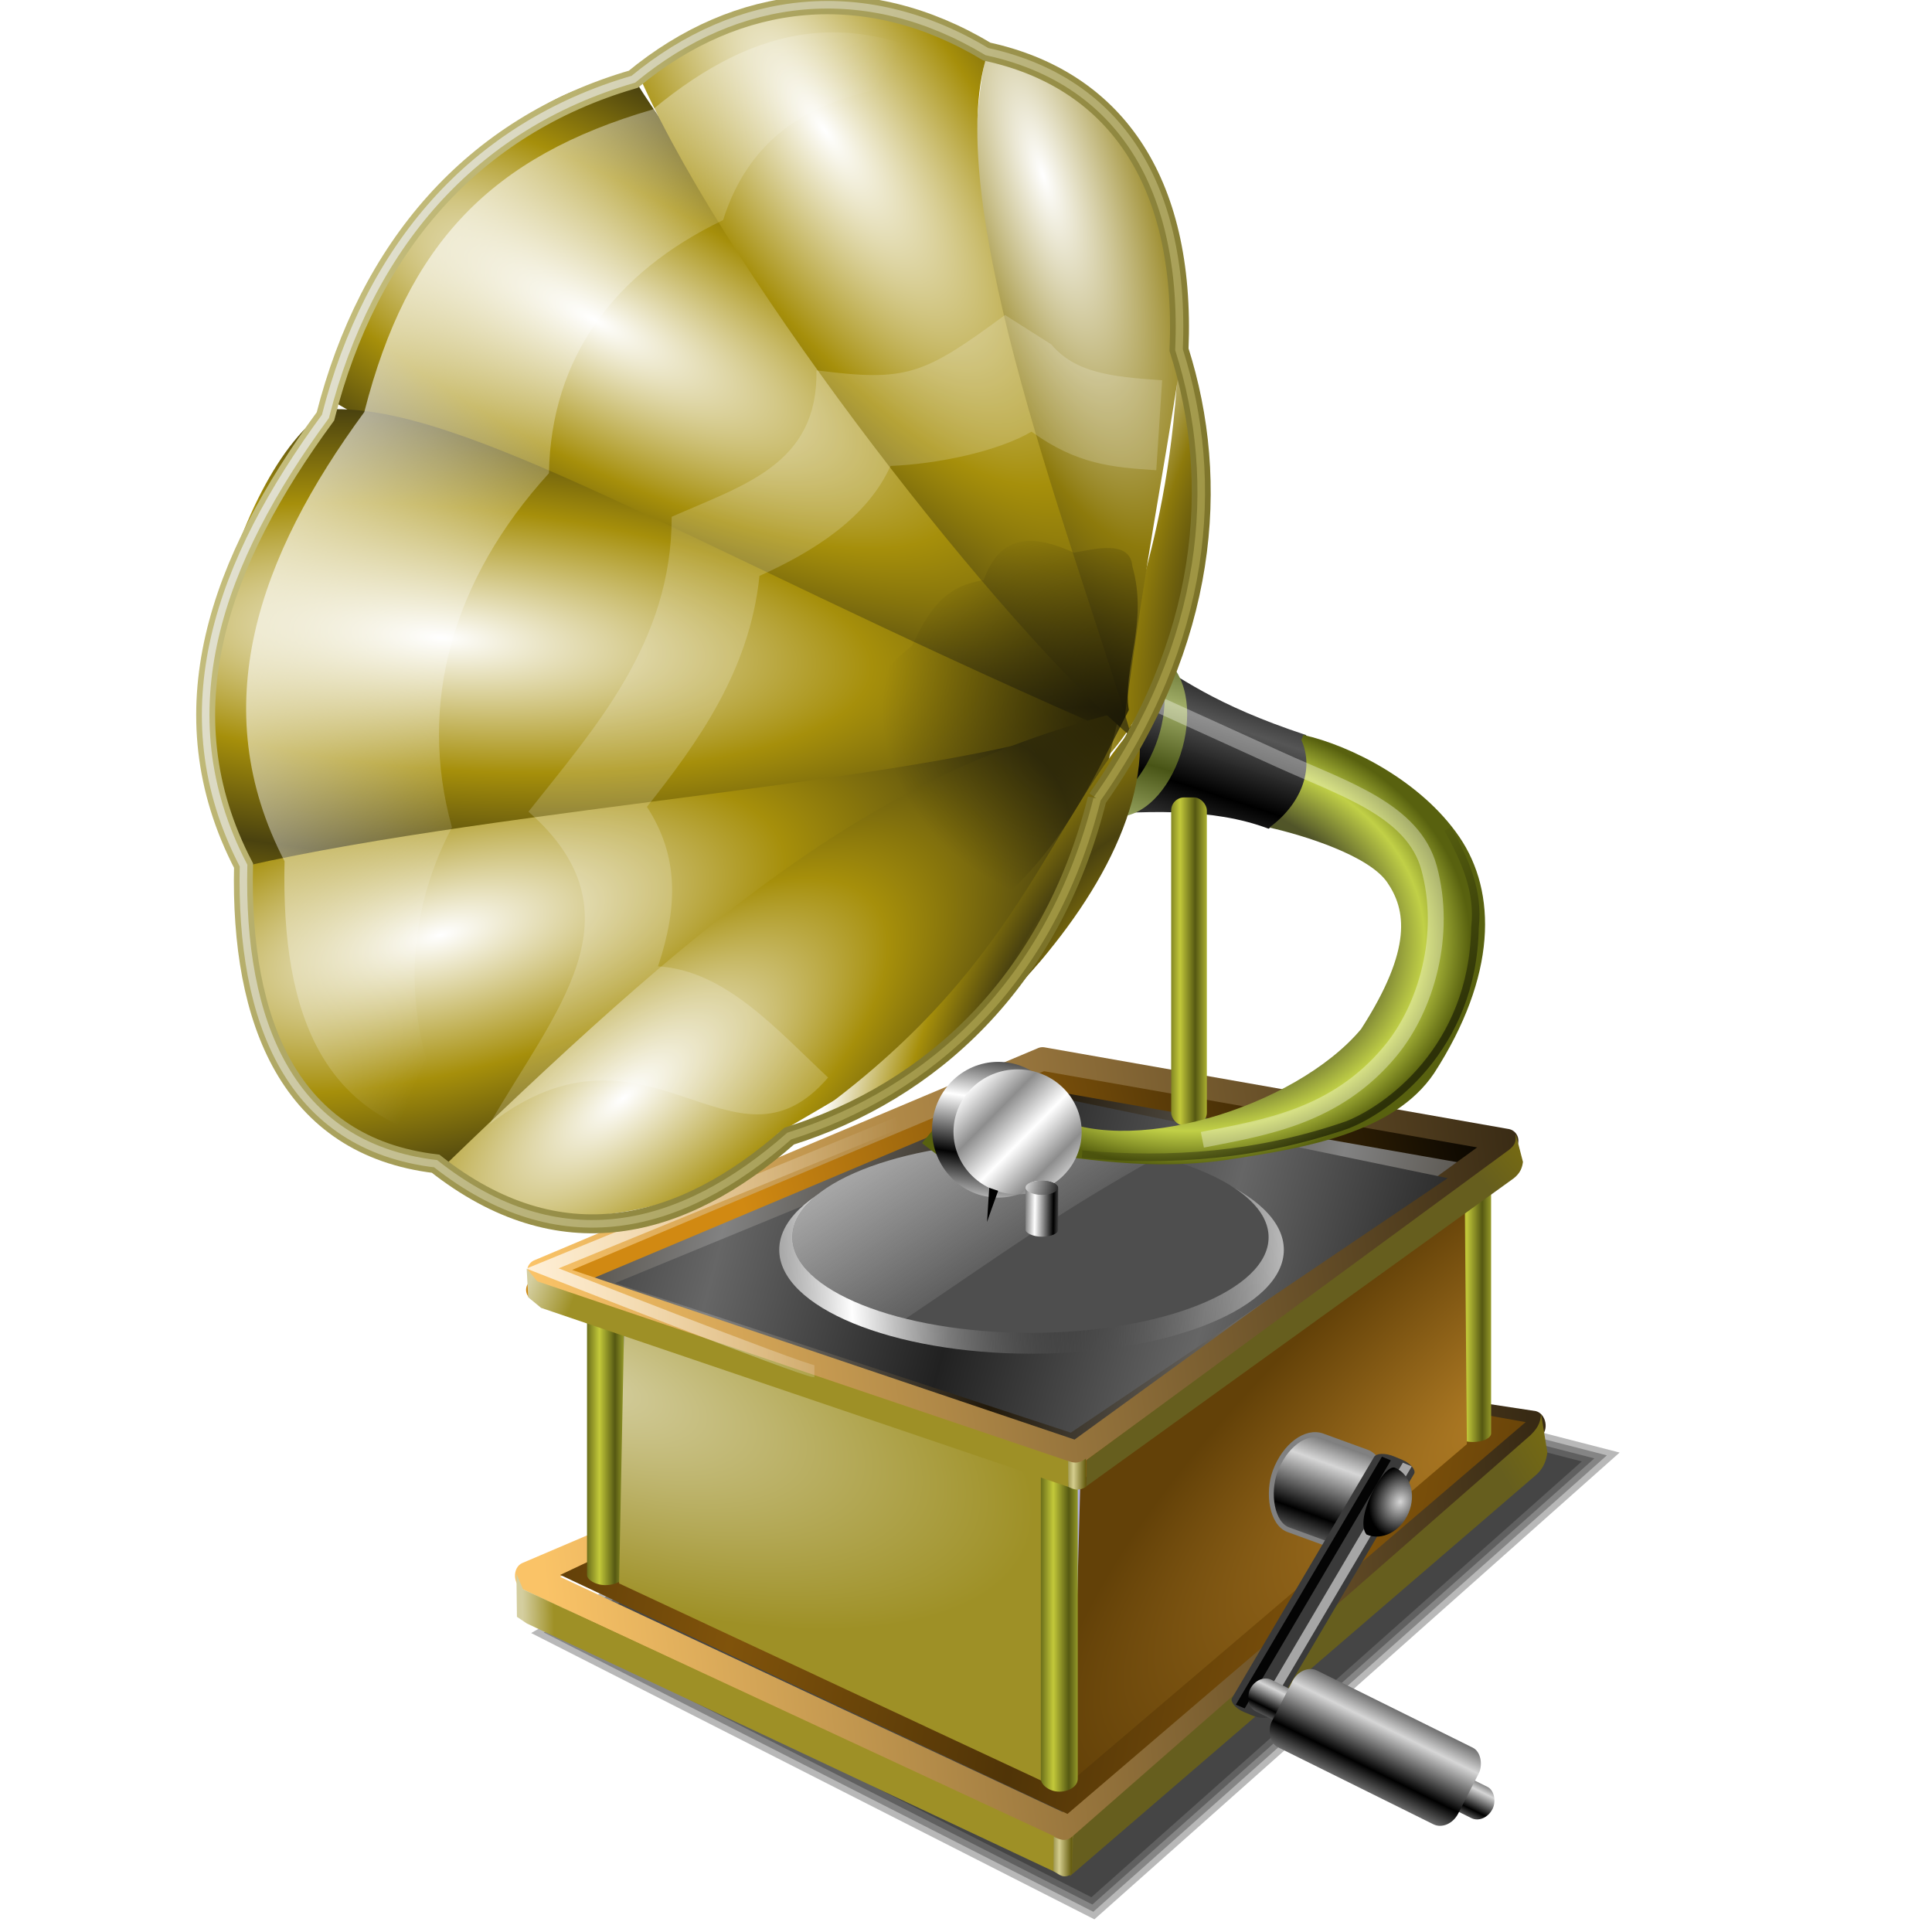 <?xml version="1.0" encoding="UTF-8" standalone="no"?>
<!-- Created with Inkscape (http://www.inkscape.org/) -->

<svg
   xmlns:dc="http://purl.org/dc/elements/1.1/"
   xmlns:cc="http://creativecommons.org/ns#"
   xmlns:rdf="http://www.w3.org/1999/02/22-rdf-syntax-ns#"
   xmlns:svg="http://www.w3.org/2000/svg"
   xmlns="http://www.w3.org/2000/svg"
   xmlns:xlink="http://www.w3.org/1999/xlink"
   xmlns:sodipodi="http://sodipodi.sourceforge.net/DTD/sodipodi-0.dtd"
   xmlns:inkscape="http://www.inkscape.org/namespaces/inkscape"
   version="1.1"
   id="svg2"
   width="255"
   height="255"
   viewBox="0 0 255 255"
   sodipodi:docname="streamtuner2.svg"
   inkscape:version="0.92.5 (2060ec1f9f, 2020-04-08)">
  <defs
     id="defs6">
    <linearGradient
       inkscape:collect="always"
       id="linearGradient1011">
      <stop
         style="stop-color:#000000;stop-opacity:0.631"
         offset="0"
         id="stop1007" />
      <stop
         style="stop-color:#000000;stop-opacity:0;"
         offset="1"
         id="stop1009" />
    </linearGradient>
    <linearGradient
       id="linearGradient1007"
       inkscape:collect="always">
      <stop
         stop-opacity="1"
         stop-color="#9e9441"
         id="stop1003" />
      <stop
         stop-opacity="1"
         stop-color="#e3e2d3"
         id="stop1005"
         offset="1" />
    </linearGradient>
    <linearGradient
       inkscape:collect="always"
       id="linearGradient1003">
      <stop
         id="stop999"
         stop-color="#ffffff"
         stop-opacity="0.703" />
      <stop
         offset="1"
         id="stop1001"
         stop-color="#ffffff"
         stop-opacity="0" />
    </linearGradient>
    <linearGradient
       id="linearGradient1073"
       inkscape:collect="always">
      <stop
         stop-opacity="1"
         stop-color="#ffffff"
         id="stop1067" />
      <stop
         stop-opacity="1"
         stop-color="#a68f0b"
         offset="0.59"
         id="stop1069" />
      <stop
         stop-opacity="1"
         stop-color="#4a420f"
         id="stop1071"
         offset="1" />
    </linearGradient>
    <linearGradient
       id="linearGradient1037"
       inkscape:collect="always">
      <stop
         stop-opacity="1"
         stop-color="#ffffff"
         id="stop1031" />
      <stop
         stop-opacity="1"
         stop-color="#8d8d8d"
         id="stop1035"
         offset="1" />
    </linearGradient>
    <linearGradient
       inkscape:collect="always"
       id="linearGradient1035">
      <stop
         stop-opacity="1"
         stop-color="#b37e26"
         id="stop1030" />
      <stop
         stop-opacity="1"
         stop-color="#634108"
         offset="1"
         id="stop1033" />
    </linearGradient>
    <linearGradient
       inkscape:collect="always"
       id="linearGradient1043">
      <stop
         id="stop1039"
         stop-color="#000000"
         stop-opacity="1" />
      <stop
         offset="1"
         id="stop1041"
         stop-color="#000000"
         stop-opacity="0" />
    </linearGradient>
    <linearGradient
       inkscape:collect="always"
       id="linearGradient1004">
      <stop
         id="stop1000"
         stop-color="#ffffff"
         stop-opacity="0.739" />
      <stop
         offset="1"
         id="stop1002"
         stop-color="#ffffff"
         stop-opacity="0" />
    </linearGradient>
    <linearGradient
       inkscape:collect="always"
       id="linearGradient1000">
      <stop
         id="stop996"
         stop-color="#ffffff"
         stop-opacity="0.545" />
      <stop
         offset="1"
         id="stop998"
         stop-color="#fdfdfd"
         stop-opacity="0" />
    </linearGradient>
    <linearGradient
       inkscape:collect="always"
       id="linearGradient1036">
      <stop
         id="stop1032"
         stop-color="#ffffff"
         stop-opacity="1" />
      <stop
         offset="1"
         id="stop1034"
         stop-color="#424242"
         stop-opacity="0" />
    </linearGradient>
    <linearGradient
       id="linearGradient1026"
       inkscape:collect="always">
      <stop
         stop-opacity="1"
         stop-color="#ffffff"
         id="stop1020" />
      <stop
         stop-opacity="1"
         stop-color="#000000"
         id="stop1024"
         offset="1" />
    </linearGradient>
    <linearGradient
       inkscape:collect="always"
       id="linearGradient996">
      <stop
         id="stop992"
         stop-color="#665d10"
         stop-opacity="1" />
      <stop
         offset="1"
         id="stop994"
         stop-color="#d4cd8e"
         stop-opacity="1" />
    </linearGradient>
    <linearGradient
       id="linearGradient980"
       inkscape:collect="always">
      <stop
         id="stop976"
         stop-color="#746914"
         stop-opacity="1" />
      <stop
         id="stop978"
         offset="1"
         stop-color="#665e1e"
         stop-opacity="1" />
    </linearGradient>
    <linearGradient
       inkscape:collect="always"
       id="linearGradient963">
      <stop
         id="stop958"
         stop-color="#d4ce9f"
         stop-opacity="1" />
      <stop
         offset="1"
         id="stop960"
         stop-color="#9e9026"
         stop-opacity="1" />
    </linearGradient>
    <linearGradient
       id="linearGradient976"
       inkscape:collect="always">
      <stop
         id="stop972"
         stop-color="#d18912"
         stop-opacity="1" />
      <stop
         id="stop974"
         offset="1"
         stop-color="#000000"
         stop-opacity="1" />
    </linearGradient>
    <linearGradient
       id="linearGradient968"
       inkscape:collect="always">
      <stop
         id="stop964"
         stop-color="#fac367"
         stop-opacity="1" />
      <stop
         id="stop966"
         offset="1"
         stop-color="#382a14"
         stop-opacity="1" />
    </linearGradient>
    <linearGradient
       inkscape:collect="always"
       id="linearGradient959">
      <stop
         id="stop961"
         stop-color="#666666"
         stop-opacity="1" />
      <stop
         offset="1"
         id="stop963"
         stop-color="#212121"
         stop-opacity="1" />
    </linearGradient>
    <linearGradient
       id="linearGradient959-3"
       inkscape:collect="always">
      <stop
         id="stop955"
         stop-color="#828282"
         stop-opacity="1" />
      <stop
         id="stop957"
         offset="1"
         stop-color="#22190a"
         stop-opacity="1" />
    </linearGradient>
    <linearGradient
       inkscape:collect="always"
       id="linearGradient955">
      <stop
         id="stop951"
         stop-color="#c3c93a"
         stop-opacity="1" />
      <stop
         offset="1"
         id="stop953"
         stop-color="#555812"
         stop-opacity="1" />
    </linearGradient>
    <linearGradient
       inkscape:collect="always"
       id="linearGradient929">
      <stop
         id="stop925"
         stop-color="#80530b"
         stop-opacity="1" />
      <stop
         offset="1"
         id="stop927"
         stop-color="#503407"
         stop-opacity="1" />
    </linearGradient>
    <linearGradient
       inkscape:collect="always"
       id="linearGradient917">
      <stop
         id="stop913"
         stop-color="#ffffff"
         stop-opacity="1" />
      <stop
         offset="1"
         id="stop915"
         stop-color="#030303"
         stop-opacity="1" />
    </linearGradient>
    <linearGradient
       inkscape:collect="always"
       id="linearGradient928">
      <stop
         id="stop924"
         stop-color="#43590b"
         stop-opacity="1" />
      <stop
         id="stop934"
         offset="0.634"
         stop-color="#515529"
         stop-opacity="1" />
      <stop
         id="stop932"
         offset="0.84"
         stop-color="#c1d047"
         stop-opacity="1" />
      <stop
         offset="1"
         id="stop926"
         stop-color="#58610f"
         stop-opacity="1" />
    </linearGradient>
    <linearGradient
       inkscape:collect="always"
       id="linearGradient916">
      <stop
         id="stop912"
         stop-color="#a2af69"
         stop-opacity="1" />
      <stop
         offset="1"
         id="stop914"
         stop-color="#485416"
         stop-opacity="1" />
    </linearGradient>
    <linearGradient
       inkscape:collect="always"
       id="linearGradient1815">
      <stop
         id="stop1811"
         stop-color="#000000"
         stop-opacity="1" />
      <stop
         offset="1"
         id="stop1813"
         stop-color="#555555"
         stop-opacity="0.996" />
    </linearGradient>
    <linearGradient
       inkscape:collect="always"
       id="linearGradient823">
      <stop
         id="stop819"
         stop-color="#ffffff"
         stop-opacity="1" />
      <stop
         id="stop827"
         offset="0.646"
         stop-color="#8d7a0c"
         stop-opacity="1" />
      <stop
         offset="1"
         id="stop821"
         stop-color="#4a420f"
         stop-opacity="1" />
    </linearGradient>
    <radialGradient
       inkscape:collect="always"
       xlink:href="#linearGradient1073"
       id="radialGradient831"
       gradientUnits="userSpaceOnUse"
       gradientTransform="matrix(6.97,0.825,-1.126,2.056,-37.635,14.313)"
       cx="18.08"
       cy="26.739"
       fx="18.08"
       fy="26.739"
       r="13.636"
       spreadMethod="reflect" />
    <radialGradient
       inkscape:collect="always"
       xlink:href="#linearGradient823"
       id="radialGradient843"
       gradientUnits="userSpaceOnUse"
       gradientTransform="matrix(-1.3,3.099,-1.458,-0.377,209.108,35.05)"
       cx="10.173"
       cy="7.665"
       fx="10.173"
       fy="7.665"
       r="13.636"
       spreadMethod="reflect" />
    <radialGradient
       inkscape:collect="always"
       xlink:href="#linearGradient1073"
       id="radialGradient847"
       gradientUnits="userSpaceOnUse"
       gradientTransform="matrix(5.589,3.561,-2.329,1.2,66.333,-45.434)"
       cx="14.572"
       cy="29.782"
       fx="14.572"
       fy="29.782"
       r="13.636"
       spreadMethod="reflect" />
    <radialGradient
       inkscape:collect="always"
       xlink:href="#linearGradient823"
       id="radialGradient870"
       gradientUnits="userSpaceOnUse"
       gradientTransform="matrix(1.426,5.57,-1.957,-0.343,183.831,-20.71)"
       cx="9.765"
       cy="30.703"
       fx="9.765"
       fy="30.703"
       r="13.636"
       spreadMethod="reflect" />
    <radialGradient
       inkscape:collect="always"
       xlink:href="#linearGradient1073"
       id="radialGradient874"
       gradientUnits="userSpaceOnUse"
       gradientTransform="matrix(5.407,-1.808,1.629,1.877,-56.339,109.239)"
       cx="14.651"
       cy="21.656"
       fx="14.651"
       fy="21.656"
       r="13.636"
       spreadMethod="reflect" />
    <radialGradient
       inkscape:collect="always"
       xlink:href="#linearGradient1073"
       id="radialGradient886"
       gradientUnits="userSpaceOnUse"
       gradientTransform="matrix(4.125,-3.177,1.332,1.709,3.564,146.232)"
       cx="12.08"
       cy="21.701"
       fx="12.08"
       fy="21.701"
       r="13.636"
       spreadMethod="reflect" />
    <radialGradient
       inkscape:collect="always"
       xlink:href="#linearGradient1073"
       id="radialGradient890"
       gradientUnits="userSpaceOnUse"
       gradientTransform="matrix(3.337,5.832,2.978,0.2,-25.036,-60.272)"
       cx="12.209"
       cy="31.28"
       fx="12.209"
       fy="31.28"
       r="13.636"
       spreadMethod="reflect" />
    <radialGradient
       inkscape:collect="always"
       xlink:href="#linearGradient823"
       id="radialGradient861"
       cx="51.12"
       cy="19.18"
       fx="51.12"
       fy="19.18"
       r="6.779"
       gradientTransform="matrix(5.079,3.758,-0.609,0.438,-148.663,-155.491)"
       gradientUnits="userSpaceOnUse" />
    <linearGradient
       inkscape:collect="always"
       xlink:href="#linearGradient1815"
       id="linearGradient1817"
       x1="12.667"
       y1="30.704"
       x2="13.437"
       y2="27.811"
       gradientUnits="userSpaceOnUse"
       spreadMethod="reflect"
       gradientTransform="matrix(3.153,0.209,-0.217,3.037,126.035,8.636)" />
    <linearGradient
       inkscape:collect="always"
       xlink:href="#linearGradient916"
       id="linearGradient918"
       x1="74.18"
       y1="33.851"
       x2="73.37"
       y2="36.506"
       gradientUnits="userSpaceOnUse"
       spreadMethod="reflect"
       gradientTransform="matrix(3.16,0,0,3.044,-80.541,-10.291)" />
    <radialGradient
       inkscape:collect="always"
       xlink:href="#linearGradient928"
       id="radialGradient930"
       cx="75.65"
       cy="43.877"
       fx="75.65"
       fy="43.877"
       r="11.759"
       gradientTransform="matrix(3.16,0,0,2.531,-82.236,13.18)"
       gradientUnits="userSpaceOnUse" />
    <linearGradient
       inkscape:collect="always"
       xlink:href="#linearGradient917"
       id="linearGradient919"
       x1="131.81"
       y1="157.68"
       x2="130.3"
       y2="167.7"
       gradientUnits="userSpaceOnUse"
       gradientTransform="matrix(0.737,0,0,0.746,29.177,26.819)"
       spreadMethod="reflect" />
    <linearGradient
       inkscape:collect="always"
       xlink:href="#linearGradient1037"
       id="linearGradient923"
       gradientUnits="userSpaceOnUse"
       x1="132.53"
       y1="152.84"
       x2="137.6"
       y2="157.67"
       gradientTransform="matrix(0.713,0,0,0.687,35.074,36.824)"
       spreadMethod="reflect" />
    <linearGradient
       inkscape:collect="always"
       xlink:href="#linearGradient959-3"
       id="linearGradient931"
       x1="109.22"
       y1="168.91"
       x2="148.03"
       y2="176.73"
       gradientUnits="userSpaceOnUse"
       spreadMethod="reflect"
       gradientTransform="matrix(0.989,0,0,0.953,-11.098,-5.824)" />
    <linearGradient
       inkscape:collect="always"
       xlink:href="#linearGradient976"
       id="linearGradient939"
       x1="114.72"
       y1="191.2"
       x2="214.6"
       y2="167.18"
       gradientUnits="userSpaceOnUse"
       gradientTransform="matrix(0.989,0,0,0.953,-11.098,-5.824)" />
    <linearGradient
       inkscape:collect="always"
       xlink:href="#linearGradient955"
       id="linearGradient957"
       x1="89.09"
       y1="204.73"
       x2="91.16"
       y2="204.73"
       gradientUnits="userSpaceOnUse"
       spreadMethod="reflect"
       gradientTransform="matrix(0.989,0,0,0.953,-8.988,-7.28)" />
    <linearGradient
       inkscape:collect="always"
       xlink:href="#linearGradient955"
       id="linearGradient961"
       gradientUnits="userSpaceOnUse"
       x1="89.09"
       y1="204.73"
       x2="91.16"
       y2="204.73"
       spreadMethod="reflect"
       gradientTransform="matrix(0.989,0,0,1.203,50.912,-36.898)" />
    <linearGradient
       inkscape:collect="always"
       xlink:href="#linearGradient955"
       id="linearGradient965"
       gradientUnits="userSpaceOnUse"
       x1="89.09"
       y1="204.73"
       x2="91.16"
       y2="204.73"
       spreadMethod="reflect"
       gradientTransform="matrix(0.989,0,0,0.819,105.469,4.275)" />
    <linearGradient
       inkscape:collect="always"
       xlink:href="#linearGradient929"
       id="linearGradient969"
       gradientUnits="userSpaceOnUse"
       x1="109.22"
       y1="168.91"
       x2="148.03"
       y2="176.73"
       spreadMethod="reflect"
       gradientTransform="matrix(0.998,0,0,0.958,-7.621,30.982)" />
    <linearGradient
       inkscape:collect="always"
       xlink:href="#linearGradient959"
       id="linearGradient966"
       gradientUnits="userSpaceOnUse"
       gradientTransform="matrix(0.989,0,0,0.953,-10.449,-5.873)"
       x1="109.22"
       y1="168.91"
       x2="140.64"
       y2="177.03"
       spreadMethod="reflect" />
    <radialGradient
       inkscape:collect="always"
       xlink:href="#linearGradient963"
       id="radialGradient968"
       cx="81.59"
       cy="183.75"
       fx="81.59"
       fy="183.75"
       r="28.647"
       gradientTransform="matrix(2.031,0.757,-0.342,0.851,-25.359,-35.636)"
       gradientUnits="userSpaceOnUse" />
    <radialGradient
       inkscape:collect="always"
       xlink:href="#linearGradient1035"
       id="radialGradient970"
       cx="136.35"
       cy="200.23"
       fx="136.35"
       fy="200.23"
       r="23.938"
       gradientTransform="matrix(-0.734,-0.762,2.522,-2.192,-203.485,726.067)"
       gradientUnits="userSpaceOnUse" />
    <linearGradient
       inkscape:collect="always"
       xlink:href="#linearGradient968"
       id="linearGradient962"
       gradientUnits="userSpaceOnUse"
       gradientTransform="matrix(0.989,0,0,0.953,-10.861,-8.295)"
       x1="82.22"
       y1="185.18"
       x2="214.6"
       y2="167.18" />
    <linearGradient
       inkscape:collect="always"
       xlink:href="#linearGradient955"
       id="linearGradient967"
       x1="158.04"
       y1="128.8"
       x2="160.06"
       y2="128.8"
       gradientUnits="userSpaceOnUse"
       spreadMethod="reflect"
       gradientTransform="matrix(0.992,0,0,0.992,-1.026,-2.702)" />
    <linearGradient
       inkscape:collect="always"
       xlink:href="#linearGradient963"
       id="linearGradient970"
       x1="70.77"
       y1="173.06"
       x2="76.52"
       y2="175.38"
       gradientUnits="userSpaceOnUse" />
    <linearGradient
       inkscape:collect="always"
       xlink:href="#linearGradient980"
       id="linearGradient974"
       gradientUnits="userSpaceOnUse"
       x1="70.77"
       y1="173.06"
       x2="76.52"
       y2="175.38"
       gradientTransform="matrix(-0.954,0.301,0.301,0.954,218.036,-31.206)" />
    <linearGradient
       inkscape:collect="always"
       xlink:href="#linearGradient996"
       id="linearGradient998"
       x1="144.9"
       y1="198.06"
       x2="143.3"
       y2="198.05"
       gradientUnits="userSpaceOnUse"
       spreadMethod="reflect" />
    <linearGradient
       inkscape:collect="always"
       xlink:href="#linearGradient1026"
       id="linearGradient1018"
       gradientUnits="userSpaceOnUse"
       gradientTransform="matrix(0.992,0,0,0.992,-20.242,15.666)"
       x1="158.14"
       y1="142.48"
       x2="160.63"
       y2="142.52"
       spreadMethod="reflect" />
    <linearGradient
       inkscape:collect="always"
       xlink:href="#linearGradient1026"
       id="linearGradient1030"
       gradientUnits="userSpaceOnUse"
       gradientTransform="matrix(0.992,0,0,0.992,-20.242,15.666)"
       x1="155.66"
       y1="142.17"
       x2="161.89"
       y2="143.72"
       spreadMethod="pad" />
    <linearGradient
       inkscape:collect="always"
       xlink:href="#linearGradient1036"
       id="linearGradient1038"
       x1="113.56"
       y1="170.17"
       x2="145.95"
       y2="168.75"
       gradientUnits="userSpaceOnUse"
       spreadMethod="reflect"
       gradientTransform="matrix(0.992,0,0,0.992,-0.46,-1.855)" />
    <linearGradient
       inkscape:collect="always"
       xlink:href="#linearGradient963"
       id="linearGradient1053"
       gradientUnits="userSpaceOnUse"
       x1="72.1"
       y1="173.68"
       x2="76.24"
       y2="173.6"
       gradientTransform="matrix(0.992,0,0,1.275,-2.531,-8.374)" />
    <linearGradient
       inkscape:collect="always"
       xlink:href="#linearGradient980"
       id="linearGradient1055"
       gradientUnits="userSpaceOnUse"
       gradientTransform="matrix(-1.014,0.369,0.267,1.299,229.342,-60.94)"
       x1="70.77"
       y1="173.06"
       x2="76.52"
       y2="175.38" />
    <linearGradient
       inkscape:collect="always"
       xlink:href="#linearGradient996"
       id="linearGradient1057"
       gradientUnits="userSpaceOnUse"
       x1="144.9"
       y1="198.06"
       x2="143.3"
       y2="198.05"
       spreadMethod="reflect"
       gradientTransform="matrix(0.992,0,0,1.275,-2.331,-8.374)" />
    <linearGradient
       inkscape:collect="always"
       xlink:href="#linearGradient968"
       id="linearGradient1064"
       gradientUnits="userSpaceOnUse"
       gradientTransform="matrix(0.989,0.057,0,1.14,-9.461,-7.297)"
       x1="82.22"
       y1="185.18"
       x2="214.6"
       y2="167.18" />
    <linearGradient
       inkscape:collect="always"
       xlink:href="#linearGradient1000"
       id="linearGradient1002"
       x1="105.9"
       y1="160.45"
       x2="120.97"
       y2="183.24"
       gradientUnits="userSpaceOnUse"
       gradientTransform="matrix(0.992,0,0,0.992,-0.46,-1.855)" />
    <linearGradient
       inkscape:collect="always"
       xlink:href="#linearGradient1004"
       id="linearGradient1006"
       x1="70.51"
       y1="167.85"
       x2="120.25"
       y2="167.85"
       gradientUnits="userSpaceOnUse"
       gradientTransform="matrix(0.992,0,0,0.992,-0.46,-1.855)" />
    <filter
       inkscape:collect="always"
       id="filter1014"
       x="-0.014"
       width="1.028"
       y="-0.011"
       height="1.021"
       color-interpolation-filters="sRGB">
      <feGaussianBlur
         inkscape:collect="always"
         stdDeviation="0.33"
         id="feGaussianBlur1016" />
    </filter>
    <filter
       inkscape:collect="always"
       id="filter1035"
       x="-0.011"
       width="1.022"
       y="-0.013"
       height="1.026"
       color-interpolation-filters="sRGB">
      <feGaussianBlur
         inkscape:collect="always"
         stdDeviation="0.238"
         id="feGaussianBlur1037" />
    </filter>
    <linearGradient
       inkscape:collect="always"
       xlink:href="#linearGradient1043"
       id="linearGradient1045"
       x1="193.31"
       y1="134.52"
       x2="178.99"
       y2="116.44"
       gradientUnits="userSpaceOnUse" />
    <filter
       inkscape:collect="always"
       id="filter1044"
       x="-0.009"
       width="1.019"
       y="-0.017"
       height="1.034"
       color-interpolation-filters="sRGB">
      <feGaussianBlur
         inkscape:collect="always"
         stdDeviation="0.559"
         id="feGaussianBlur1046" />
    </filter>
    <linearGradient
       inkscape:collect="always"
       id="linearGradient3220">
      <stop
         id="stop3222"
         stop-color="#d6d6d6"
         stop-opacity="1" />
      <stop
         offset="1"
         id="stop3224"
         stop-color="#000000"
         stop-opacity="1" />
    </linearGradient>
    <radialGradient
       inkscape:collect="always"
       xlink:href="#linearGradient3220"
       id="radialGradient3499"
       gradientUnits="userSpaceOnUse"
       gradientTransform="matrix(0.298,0.127,-0.152,0.357,128.008,142.938)"
       cx="228.18"
       cy="73.66"
       fx="228.18"
       fy="73.66"
       r="12.346" />
    <linearGradient
       inkscape:collect="always"
       xlink:href="#linearGradient3220"
       id="linearGradient3097"
       gradientUnits="userSpaceOnUse"
       gradientTransform="matrix(0.287,0,0,0.26,155.823,120.091)"
       spreadMethod="reflect"
       x1="406.57"
       y1="161.83"
       x2="406.57"
       y2="184.06" />
    <linearGradient
       inkscape:collect="always"
       xlink:href="#linearGradient3220"
       id="linearGradient3131"
       gradientUnits="userSpaceOnUse"
       gradientTransform="matrix(0.324,0,0,0.324,131.57,100.201)"
       spreadMethod="reflect"
       x1="317.23"
       y1="65.971"
       x2="317.23"
       y2="87.54" />
    <linearGradient
       inkscape:collect="always"
       xlink:href="#linearGradient3220"
       id="linearGradient3135"
       gradientUnits="userSpaceOnUse"
       gradientTransform="matrix(0.287,0,0,0.26,158.186,120.519)"
       spreadMethod="reflect"
       x1="410.06"
       y1="167.8"
       x2="410.06"
       y2="177.94" />
    <radialGradient
       inkscape:collect="always"
       xlink:href="#linearGradient1073"
       id="radialGradient1065"
       gradientUnits="userSpaceOnUse"
       gradientTransform="matrix(0.955,-3.21,-1.13,-0.487,146.673,179.845)"
       cx="6.614"
       cy="10.57"
       fx="6.614"
       fy="10.57"
       r="13.636"
       spreadMethod="reflect" />
    <linearGradient
       inkscape:collect="always"
       xlink:href="#linearGradient996"
       id="linearGradient1083"
       x1="212.52"
       y1="6.05"
       x2="30.836"
       y2="15.467"
       gradientUnits="userSpaceOnUse" />
    <linearGradient
       inkscape:collect="always"
       xlink:href="#linearGradient1007"
       id="linearGradient1087"
       gradientUnits="userSpaceOnUse"
       x1="177.2"
       y1="13.7"
       x2="55.798"
       y2="18.993" />
    <linearGradient
       inkscape:collect="always"
       xlink:href="#linearGradient1003"
       id="linearGradient1005"
       x1="57.18"
       y1="31.972"
       x2="111.21"
       y2="30.687"
       gradientUnits="userSpaceOnUse" />
    <radialGradient
       inkscape:collect="always"
       xlink:href="#linearGradient1011"
       id="radialGradient1013"
       cx="148.482"
       cy="94.201"
       fx="148.482"
       fy="94.201"
       r="17.446"
       gradientTransform="matrix(0.064,-1.528,1.831,0.077,-33.526,313.877)"
       gradientUnits="userSpaceOnUse" />
  </defs>
  <sodipodi:namedview
     pagecolor="#ff0000"
     bordercolor="#666666"
     borderopacity="1"
     objecttolerance="10"
     gridtolerance="10"
     guidetolerance="10"
     inkscape:pageopacity="0"
     inkscape:pageshadow="2"
     inkscape:window-width="1920"
     inkscape:window-height="1056"
     id="namedview4"
     showgrid="false"
     inkscape:snap-to-guides="false"
     inkscape:snap-grids="false"
     inkscape:snap-others="false"
     inkscape:object-nodes="false"
     inkscape:snap-nodes="false"
     inkscape:snap-global="false"
     inkscape:zoom="3.5098039"
     inkscape:cx="127.5"
     inkscape:cy="127.5"
     inkscape:current-layer="svg2"
     inkscape:window-x="0"
     inkscape:window-y="0"
     inkscape:window-maximized="1" />
  <path
     transform="rotate(26.369)"
     d="m 176.575,30.161 c 5.305,24.408 -2.556,44.381 -16.648,57.922 -7.22,17.642 -19.843,28.27 -40.193,23.992 C 101.506,118.55 88.301,106.812 79.542,88.083 61.056,74.561 58.821,53.427 62.894,30.161 58.076,7.676 63.229,-12.769 79.542,-27.76 c 7.331,-16.401 21.687,-25.492 40.193,-23.992 16.398,-4.125 30.925,3.18 40.193,23.992 12.81,13.241 20.532,32.868 16.648,57.922 z"
     id="path1050"
     inkscape:connector-curvature="0"
     sodipodi:nodetypes="ccccccccc"
     opacity="1"
     stroke-dasharray="none"
     stroke-opacity="1"
     paint-order="normal"
     fill="#ffffff"
     fill-rule="evenodd"
     stroke="#000000"
     stroke-linejoin="round"
     fill-opacity="0.288"
     stroke-linecap="round"
     stroke-width="0.5"
     stroke-dashoffset="0"
     stroke-miterlimit="4" />
  <g
     id="g1042"
     transform="translate(236.196,42.168)"
     filter="url(#filter1044)">
    <path
       transform="matrix(0.992,0,0,0.992,-237.139,-41.025)"
       stroke-miterlimit="4"
       d="m 71.623,216.128 74.94,38.091 69.88,-62.107 -71.236,-18.358 z"
       id="path973"
       inkscape:connector-curvature="0"
       sodipodi:nodetypes="ccccc"
       stroke-dasharray="none"
       stroke-opacity="1"
       fill="#000000"
       fill-rule="evenodd"
       stroke="none"
       stroke-linejoin="round"
       fill-opacity="0.279"
       stroke-linecap="round"
       stroke-width="2.882"
       stroke-dashoffset="0" />
    <path
       inkscape:connector-curvature="0"
       id="path1025"
       d="m -164.419,173.3 c 24.175,12.288 48.351,24.576 72.526,36.864 22.594,-20.081 45.188,-40.161 67.782,-60.242 -22.962,-5.917 -45.924,-11.834 -68.886,-17.751 -23.807,13.71 -47.615,27.42 -71.422,41.129 z"
       stroke-dasharray="none"
       stroke-opacity="1"
       fill="#000000"
       fill-rule="evenodd"
       stroke="none"
       stroke-linejoin="round"
       fill-opacity="0.279"
       stroke-linecap="round"
       stroke-width="2.859"
       stroke-dashoffset="0"
       stroke-miterlimit="4" />
    <path
       inkscape:connector-curvature="0"
       id="path1029"
       d="m -162.74,173.256 c 23.575,11.982 47.15,23.965 70.725,35.947 22.083,-19.627 44.167,-39.254 66.25,-58.881 -22.372,-5.765 -44.745,-11.53 -67.117,-17.295 -23.286,13.41 -46.572,26.819 -69.857,40.229 z"
       stroke-dasharray="none"
       stroke-opacity="1"
       fill="#000000"
       fill-rule="evenodd"
       stroke="none"
       stroke-linejoin="round"
       fill-opacity="0.279"
       stroke-linecap="round"
       stroke-width="2.859"
       stroke-dashoffset="0"
       stroke-miterlimit="4" />
    <path
       inkscape:connector-curvature="0"
       id="path1034"
       d="m -161.061,173.211 c 22.974,11.677 45.948,23.354 68.922,35.031 21.573,-19.173 43.146,-38.346 64.719,-57.52 -21.783,-5.613 -43.565,-11.227 -65.348,-16.84 -22.764,13.109 -45.529,26.219 -68.293,39.328 z"
       stroke-dasharray="none"
       stroke-opacity="1"
       fill="#000000"
       fill-rule="evenodd"
       stroke="none"
       stroke-linejoin="round"
       fill-opacity="0.279"
       stroke-linecap="round"
       stroke-width="2.859"
       stroke-dashoffset="0"
       stroke-miterlimit="4" />
  </g>
  <path
     direction="ltr"
     text-indent="0"
     baseline-shift="0"
     font-stretch="normal"
     font-variant-position="normal"
     font-variant-numeric="normal"
     text-transform="none"
     font-variant="normal"
     text-decoration-color="#000000"
     line-height="normal"
     display="inline"
     font-style="normal"
     text-decoration="none"
     font-weight="normal"
     font-variant-alternates="normal"
     text-decoration-style="solid"
     dominant-baseline="auto"
     stroke-miterlimit="4"
     text-decoration-line="none"
     font-size="0"
     overflow="visible"
     font-feature-settings="normal"
     word-spacing="0"
     isolation="auto"
     mix-blend-mode="normal"
     font-variant-caps="normal"
     text-align="start"
     letter-spacing="0"
     font-variant-ligatures="normal"
     visibility="visible"
     inkscape:connector-curvature="0"
     id="path1062"
     d="m 138.971,176.562 c -0.194,-0.006 -0.385,0.032 -0.564,0.111 l -69.481,29.632 c -1.32,0.589 -1.25,2.857 0.107,3.484 l 70.963,33.184 c 0.477,0.22 1.003,0.155 1.41,-0.175 l 61.958,-53.17 c 1.112,-0.9 0.709,-3.012 -0.643,-3.376 l -63.439,-9.645 c -0.102,-0.027 -0.206,-0.041 -0.31,-0.043 z m 0.221,3.799 59.375,8.554 -58.338,50.236 -66.311,-31.032 z"
     sodipodi:nodetypes="cccccccccccccccc"
     shape-rendering="auto"
     color-interpolation-filters="linearRGB"
     stroke-dasharray="none"
     stroke-opacity="1"
     white-space="normal"
     font-family="sans-serif"
     opacity="1"
     fill="url(#linearGradient1064)"
     solid-opacity="1"
     image-rendering="auto"
     fill-opacity="1"
     text-rendering="auto"
     solid-color="#000000"
     stroke="none"
     clip-rule="nonzero"
     color="#000000"
     enable-background="accumulate"
     fill-rule="evenodd"
     stroke-linecap="round"
     stroke-linejoin="round"
     stroke-width="3.403"
     color-rendering="auto"
     text-orientation="mixed"
     vector-effect="none"
     stroke-dashoffset="0"
     text-anchor="start"
     shape-padding="0"
     writing-mode="lr-tb"
     color-interpolation="sRGB" />
  <path
     d="m 73.944,207.867 66.952,31.548 60.47,-51.712 -61.552,-10.964 z"
     id="path967"
     inkscape:connector-curvature="0"
     sodipodi:nodetypes="ccccc"
     stroke-miterlimit="4"
     stroke-dasharray="none"
     stroke-opacity="1"
     fill="url(#linearGradient969)"
     fill-rule="evenodd"
     stroke="none"
     stroke-linejoin="round"
     fill-opacity="1"
     stroke-linecap="round"
     stroke-width="2.935"
     stroke-dashoffset="0" />
  <path
     inkscape:connector-curvature="0"
     id="path954"
     d="m 79.587,165.607 v 40.112 L 139.771,174.776 v -29.121 z"
     stroke-miterlimit="4"
     stroke-dasharray="none"
     stroke-opacity="1"
     fill="#353564"
     fill-rule="evenodd"
     stroke="none"
     stroke-linejoin="round"
     fill-opacity="1"
     stroke-linecap="round"
     stroke-width="12.821"
     stroke-dashoffset="0" />
  <path
     inkscape:connector-curvature="0"
     id="path956"
     d="m 79.587,205.719 61.939,28.288 51.756,-46.343 -53.51,-12.887 z"
     stroke-miterlimit="4"
     stroke-dasharray="none"
     stroke-opacity="1"
     fill="#afafde"
     fill-rule="evenodd"
     stroke="none"
     stroke-linejoin="round"
     fill-opacity="1"
     stroke-linecap="round"
     stroke-width="12.821"
     stroke-dashoffset="0" />
  <path
     inkscape:connector-curvature="0"
     id="path958"
     d="m 139.771,145.655 53.51,7.13 v 34.878 L 139.771,174.776 Z"
     stroke-miterlimit="4"
     stroke-dasharray="none"
     stroke-opacity="1"
     fill="#e9e9ff"
     fill-rule="evenodd"
     stroke="none"
     stroke-linejoin="round"
     fill-opacity="1"
     stroke-linecap="round"
     stroke-width="12.821"
     stroke-dashoffset="0" />
  <rect
     rx="2.434"
     ry="1.139"
     y="153.59"
     x="191.94"
     height="36.739"
     width="4.868"
     id="rect963"
     stroke-miterlimit="4"
     opacity="1"
     stroke-dasharray="none"
     stroke-opacity="1"
     fill="url(#linearGradient965)"
     stroke="none"
     stroke-linejoin="round"
     fill-opacity="1"
     stroke-linecap="round"
     stroke-width="2.7"
     stroke-dashoffset="0" />
  <path
     inkscape:connector-curvature="0"
     id="path962"
     d="m 142.665,192.918 -1.14,42.071 52.083,-44.379 -0.327,-37.824 z"
     stroke-miterlimit="4"
     sodipodi:nodetypes="ccccc"
     stroke-dasharray="none"
     stroke-opacity="1"
     fill="url(#radialGradient970)"
     fill-rule="evenodd"
     stroke="none"
     stroke-linejoin="round"
     fill-opacity="1"
     stroke-linecap="round"
     stroke-width="12.821"
     stroke-dashoffset="0" />
  <rect
     id="rect949"
     width="4.868"
     height="42.749"
     x="77.48"
     y="166.47"
     ry="1.325"
     rx="2.434"
     stroke-miterlimit="4"
     opacity="1"
     stroke-dasharray="none"
     stroke-opacity="1"
     fill="url(#linearGradient957)"
     stroke="none"
     stroke-linejoin="round"
     fill-opacity="1"
     stroke-linecap="round"
     stroke-width="2.913"
     stroke-dashoffset="0" />
  <path
     inkscape:connector-curvature="0"
     id="path964"
     d="m 82.369,175.427 57.192,18.284 -1.146,41.768 -56.701,-26.487 z"
     stroke-miterlimit="4"
     sodipodi:nodetypes="ccccc"
     stroke-dasharray="none"
     stroke-opacity="1"
     fill="url(#radialGradient968)"
     fill-rule="evenodd"
     stroke="none"
     stroke-linejoin="round"
     fill-opacity="1"
     stroke-linecap="round"
     stroke-width="12.821"
     stroke-dashoffset="0" />
  <rect
     rx="2.434"
     ry="1.673"
     y="182.5"
     x="137.38"
     height="53.977"
     width="4.868"
     id="rect959"
     stroke-miterlimit="4"
     opacity="1"
     stroke-dasharray="none"
     stroke-opacity="1"
     fill="url(#linearGradient961)"
     stroke="none"
     stroke-linejoin="round"
     fill-opacity="1"
     stroke-linecap="round"
     stroke-width="3.273"
     stroke-dashoffset="0" />
  <path
     inkscape:connector-curvature="0"
     id="path960"
     d="m 70.892,170.246 70.963,23.963 56.759,-41.192 -61.24,-10.774 z"
     sodipodi:nodetypes="ccccc"
     stroke-miterlimit="4"
     stroke-dasharray="none"
     stroke-opacity="1"
     fill="url(#linearGradient931)"
     fill-rule="evenodd"
     stroke="url(#linearGradient939)"
     stroke-linejoin="round"
     fill-opacity="1"
     stroke-linecap="round"
     stroke-width="2.913"
     stroke-dashoffset="0" />
  <path
     d="m 137.571,138.218 a 1.556,1.556 0 0 0 -0.564,0.12 l -66.482,28.003 a 1.556,1.556 0 0 0 0.107,2.908 l 70.963,23.964 a 1.556,1.556 0 0 0 1.41,-0.215 l 56.759,-41.191 a 1.556,1.556 0 0 0 -0.643,-2.792 l -61.24,-10.775 a 1.556,1.556 0 0 0 -0.31,-0.021 z m 0.221,3.165 57.175,10.06 -53.138,38.563 -66.311,-22.391 z"
     id="path957"
     inkscape:connector-curvature="0"
     visibility="visible"
     font-variant-ligatures="normal"
     letter-spacing="0"
     text-align="start"
     font-variant-caps="normal"
     mix-blend-mode="normal"
     isolation="auto"
     word-spacing="0"
     font-feature-settings="normal"
     overflow="visible"
     font-size="0"
     text-decoration-line="none"
     stroke-miterlimit="4"
     dominant-baseline="auto"
     text-decoration-style="solid"
     font-variant-alternates="normal"
     font-weight="normal"
     text-decoration="none"
     font-style="normal"
     display="inline"
     line-height="normal"
     text-decoration-color="#000000"
     font-variant="normal"
     text-transform="none"
     font-variant-numeric="normal"
     font-variant-position="normal"
     font-stretch="normal"
     baseline-shift="0"
     text-indent="0"
     direction="ltr"
     shape-rendering="auto"
     color-interpolation-filters="linearRGB"
     stroke-dasharray="none"
     stroke-opacity="1"
     white-space="normal"
     font-family="sans-serif"
     opacity="1"
     fill="url(#linearGradient962)"
     solid-opacity="1"
     image-rendering="auto"
     fill-opacity="1"
     text-rendering="auto"
     solid-color="#000000"
     stroke="none"
     clip-rule="nonzero"
     color="#000000"
     enable-background="accumulate"
     fill-rule="evenodd"
     stroke-linecap="round"
     stroke-linejoin="round"
     stroke-width="3.111"
     color-rendering="auto"
     text-orientation="mixed"
     vector-effect="none"
     stroke-dashoffset="0"
     text-anchor="start"
     shape-padding="0"
     writing-mode="lr-tb"
     color-interpolation="sRGB" />
  <path
     d="m 72.561,25.548 c 14.714,16.178 42.355,33.205 64.138,46.104 l 0.489,-5.742 C 114.758,53.993 90.751,35.832 77.435,21.543 Z"
     id="path853"
     inkscape:connector-curvature="0"
     sodipodi:nodetypes="ccccc"
     stroke-opacity="1"
     fill="url(#radialGradient861)"
     stroke="none"
     stroke-linejoin="miter"
     fill-opacity="1"
     stroke-linecap="butt"
     stroke-width="3.646" />
  <path
     stroke-miterlimit="4"
     sodipodi:nodetypes="cccc"
     inkscape:connector-curvature="0"
     id="path845"
     d="M 83.86,10.681 C 68.489,8.505 40.669,40.341 44.276,53.157 72.372,69.447 133.257,101.224 149.513,96.11 135.631,78.683 94.063,27.211 83.86,10.681 Z"
     stroke-dasharray="none"
     stroke-opacity="1"
     fill="url(#radialGradient847)"
     stroke="none"
     stroke-linejoin="miter"
     fill-opacity="1"
     stroke-linecap="butt"
     stroke-width="0.365" />
  <path
     stroke-miterlimit="4"
     sodipodi:nodetypes="cccc"
     inkscape:connector-curvature="0"
     id="path872"
     d="m 31.69,113.297 c -1.565,16.808 2.415,35.753 26.46,41.319 C 85.588,132.201 108.695,107.15 142.771,96.215 107.112,95.598 73.577,95.413 31.69,113.297 Z"
     stroke-dasharray="none"
     stroke-opacity="1"
     fill="url(#radialGradient874)"
     stroke="none"
     stroke-linejoin="miter"
     fill-opacity="1"
     stroke-linecap="butt"
     stroke-width="0.493" />
  <path
     d="m 149.986,85.867 c 5.831,3.61 10.246,7.125 22.41,11.155 0.879,5.002 -0.144,9.341 -4.962,12.358 -7.211,-2.751 -16.579,-2.525 -26.554,-1.462 8.578,-0.869 12.448,-16.125 9.106,-22.052 z"
     id="path1809"
     inkscape:connector-curvature="0"
     sodipodi:nodetypes="ccccc"
     stroke-opacity="1"
     fill="url(#linearGradient1817)"
     stroke="none"
     stroke-linejoin="miter"
     fill-opacity="1"
     stroke-linecap="butt"
     stroke-width="3.102" />
  <path
     d="m 151.319,85.277 3.051,2.204 c 5.724,5.915 0.065,21.808 -8.226,20.245 l -2.37,-0.451 c 7.418,-1.443 13.474,-15.247 7.545,-21.997 z"
     id="rect909"
     inkscape:connector-curvature="0"
     sodipodi:nodetypes="ccccc"
     stroke-miterlimit="4"
     opacity="1"
     stroke-dasharray="none"
     stroke-opacity="1"
     fill="url(#linearGradient918)"
     stroke="none"
     stroke-linejoin="round"
     fill-opacity="1"
     stroke-linecap="round"
     stroke-width="0.62"
     stroke-dashoffset="0" />
  <path
     stroke-miterlimit="4"
     sodipodi:nodetypes="cccc"
     inkscape:connector-curvature="0"
     id="path829"
     d="M 43.457,54.023 C 30.668,61.475 19.71,102.034 32.305,114.328 66.506,106.525 124.566,103.044 144.187,95.402 90.327,71.728 61.103,53.343 43.457,54.023 Z"
     stroke-dasharray="none"
     stroke-opacity="1"
     fill="url(#radialGradient831)"
     stroke="none"
     stroke-linejoin="miter"
     fill-opacity="1"
     stroke-linecap="butt"
     stroke-width="0.365" />
  <path
     stroke-miterlimit="4"
     d="m 155.602,45.816 c -1.267,29.029 -8.354,35.711 -9.342,53.965 12.845,-14.541 15.06,-45.463 9.342,-53.965 z"
     id="path841"
     inkscape:connector-curvature="0"
     sodipodi:nodetypes="ccc"
     style="fill:url(#radialGradient843);fill-opacity:1;stroke:none;stroke-width:0.365;stroke-linecap:butt;stroke-linejoin:miter;stroke-miterlimit:4;stroke-dasharray:none;stroke-opacity:1" />
  <path
     stroke-miterlimit="4"
     d="M 156.159,45.626 C 156.192,17.938 141.629,7.741 130.098,7.485 c -4.535,21.693 1.722,74.52 18.313,87.359 3.478,-25.118 4.248,-26.717 7.747,-49.218 z"
     id="path868"
     inkscape:connector-curvature="0"
     sodipodi:nodetypes="cccc"
     style="fill:url(#radialGradient870);fill-opacity:1;stroke:none;stroke-width:0.365;stroke-linecap:butt;stroke-linejoin:miter;stroke-miterlimit:4;stroke-dasharray:none;stroke-opacity:1" />
  <path
     stroke-miterlimit="4"
     d="m 58.966,153.578 c 3.885,11.132 34.723,8.382 43.753,-4.019 42.907,-25.11 36.624,-19.768 45.068,-55.588 -31.398,8.005 -52.371,24.436 -88.821,59.607 z"
     id="path884"
     inkscape:connector-curvature="0"
     sodipodi:nodetypes="cccc"
     style="fill:url(#radialGradient886);fill-opacity:1;stroke:none;stroke-width:0.557;stroke-linecap:butt;stroke-linejoin:miter;stroke-miterlimit:4;stroke-dasharray:none;stroke-opacity:1" />
  <path
     stroke-miterlimit="4"
     sodipodi:nodetypes="cccc"
     inkscape:connector-curvature="0"
     id="path888"
     d="M 84.713,10.797 C 88.151,0.176 117.561,-5.016 130.32,7.121 123.926,26.925 142.36,73.274 149.378,97.314 132.488,83.091 96.844,37.696 84.713,10.797 Z"
     stroke-dasharray="none"
     stroke-opacity="1"
     fill="url(#radialGradient890)"
     stroke="none"
     stroke-linejoin="miter"
     fill-opacity="1"
     stroke-linecap="butt"
     stroke-width="0.365" />
  <path
     sodipodi:nodetypes="ccccc"
     d="m 81.184,169.352 60.152,19.741 49.746,-33.593 -50.722,-10.493 z"
     id="path953"
     inkscape:connector-curvature="0"
     stroke-miterlimit="4"
     stroke-dasharray="none"
     stroke-opacity="1"
     fill="url(#linearGradient966)"
     fill-rule="evenodd"
     stroke="none"
     stroke-linejoin="round"
     fill-opacity="1"
     stroke-linecap="round"
     stroke-width="2.913"
     stroke-dashoffset="0" />
  <ellipse
     id="path936"
     cx="136.15"
     cy="164.96"
     rx="33.3"
     ry="13.712"
     stroke-miterlimit="4"
     opacity="1"
     stroke-dasharray="none"
     stroke-opacity="1"
     fill="url(#linearGradient1038)"
     stroke="none"
     stroke-linejoin="round"
     fill-opacity="1"
     stroke-linecap="round"
     stroke-width="9.792"
     stroke-dashoffset="0" />
  <ellipse
     ry="12.609"
     rx="31.429"
     cy="163.31"
     cx="136.01"
     id="ellipse995"
     stroke-miterlimit="4"
     opacity="1"
     stroke-dasharray="none"
     stroke-opacity="1"
     fill="#4e4e4e"
     stroke="none"
     stroke-linejoin="round"
     fill-opacity="1"
     stroke-linecap="round"
     stroke-width="9.122"
     stroke-dashoffset="0" />
  <path
     d="m 119.541,174.051 c -8.977,-2.22 -14.961,-6.2 -14.961,-10.741 0,-6.963 14.071,-12.609 31.429,-12.609 6.203,0 11.986,0.721 16.857,1.965 -13.586,7.617 -19.46,12.058 -33.326,21.385 z"
     id="ellipse993"
     inkscape:connector-curvature="0"
     sodipodi:nodetypes="csscc"
     stroke-miterlimit="4"
     opacity="1"
     stroke-dasharray="none"
     stroke-opacity="1"
     fill="url(#linearGradient1002)"
     stroke="none"
     stroke-linejoin="round"
     fill-opacity="1"
     stroke-linecap="round"
     stroke-width="9.122"
     stroke-dashoffset="0" />
  <rect
     id="rect955"
     width="4.708"
     height="43.31"
     x="154.58"
     y="105.25"
     ry="1.723"
     stroke-miterlimit="4"
     rx="1.723"
     opacity="1"
     stroke-dasharray="none"
     stroke-opacity="0.203"
     paint-order="normal"
     fill="url(#linearGradient967)"
     fill-rule="evenodd"
     stroke="none"
     stroke-linejoin="round"
     fill-opacity="1"
     stroke-linecap="round"
     stroke-width="1.984"
     stroke-dashoffset="0" />
  <path
     d="m 171.765,97.665 c 1.784,3.95 -0.157,8.604 -4.233,11.56 4.574,1.029 13.146,3.697 15.571,7.243 2.424,3.545 3.441,8.666 -3.475,19.387 -5.9e-4,9.2e-4 -0.006,-9.3e-4 -0.006,0 -8.657,10.302 -31.143,17.286 -41.611,11.037 l -9.259,-4.599 -7.061,8.591 8.277,6.314 4.399,-5.434 c 7.908,1.121 17.645,2.9 28.208,1.225 9.728,-1.489 21.415,-3.468 26.707,-11.337 l 0.005,-0.005 c 8.267,-12.811 8.339,-23.857 3.314,-31.205 -5.025,-7.349 -14.329,-12.036 -20.571,-13.439 z"
     id="path920"
     inkscape:connector-curvature="0"
     sodipodi:nodetypes="ccsccccccccccscc"
     visibility="visible"
     font-variant-ligatures="normal"
     letter-spacing="0"
     text-align="start"
     font-variant-caps="normal"
     mix-blend-mode="normal"
     isolation="auto"
     word-spacing="0"
     font-feature-settings="normal"
     overflow="visible"
     font-size="0"
     text-decoration-line="none"
     stroke-miterlimit="4"
     dominant-baseline="auto"
     text-decoration-style="solid"
     font-variant-alternates="normal"
     font-weight="normal"
     text-decoration="none"
     font-style="normal"
     display="inline"
     line-height="normal"
     text-decoration-color="#000000"
     font-variant="normal"
     text-transform="none"
     font-variant-numeric="normal"
     font-variant-position="normal"
     font-stretch="normal"
     baseline-shift="0"
     text-indent="0"
     direction="ltr"
     shape-rendering="auto"
     color-interpolation-filters="linearRGB"
     stroke-dasharray="none"
     stroke-opacity="1"
     white-space="normal"
     font-family="sans-serif"
     opacity="1"
     fill="url(#radialGradient930)"
     solid-opacity="1"
     image-rendering="auto"
     fill-opacity="1"
     text-rendering="auto"
     solid-color="#000000"
     stroke="none"
     clip-rule="nonzero"
     color="#000000"
     enable-background="accumulate"
     fill-rule="nonzero"
     stroke-linecap="butt"
     stroke-linejoin="miter"
     stroke-width="11.165"
     color-rendering="auto"
     text-orientation="mixed"
     vector-effect="none"
     stroke-dashoffset="0"
     text-anchor="start"
     shape-padding="0"
     writing-mode="lr-tb"
     color-interpolation="sRGB" />
  <ellipse
     id="path910"
     stroke-miterlimit="4"
     ry="8.958"
     rx="8.744"
     cy="149.11"
     cx="131.76"
     opacity="1"
     stroke-dasharray="none"
     stroke-opacity="1"
     fill="url(#linearGradient919)"
     stroke="none"
     stroke-linejoin="round"
     fill-opacity="1"
     stroke-linecap="round"
     stroke-width="2.668"
     stroke-dashoffset="0" />
  <ellipse
     ry="8.246"
     rx="8.459"
     cy="149.39"
     cx="134.31"
     id="ellipse921"
     stroke-miterlimit="4"
     opacity="1"
     stroke-dasharray="none"
     stroke-opacity="1"
     fill="url(#linearGradient923)"
     stroke="none"
     stroke-linejoin="round"
     fill-opacity="1"
     stroke-linecap="round"
     stroke-width="2.518"
     stroke-dashoffset="0" />
  <g
     id="g1043"
     transform="matrix(0.992,0,0,0.992,-0.46,-1.855)">
    <path
       inkscape:connector-curvature="0"
       id="path955"
       d="m 70.539,170.636 0.202,3.835 1.716,1.413 70.136,23.816 0.303,-3.33 -70.943,-24.018 z"
       stroke-opacity="1"
       fill="url(#linearGradient970)"
       stroke="none"
       stroke-linejoin="miter"
       fill-opacity="1"
       stroke-linecap="butt"
       stroke-width="1" />
    <path
       sodipodi:nodetypes="ccccccc"
       d="m 202.135,152.749 0.962,3.718 c -0.101,0.722 -0.313,1.444 -1.211,2.166 l -56.888,40.998 0.021,-3.488 56.285,-41.333 c 1.075,-0.887 0.755,-1.424 0.831,-2.061 z"
       id="path972"
       inkscape:connector-curvature="0"
       stroke-opacity="1"
       fill="url(#linearGradient974)"
       stroke="none"
       stroke-linejoin="miter"
       fill-opacity="1"
       stroke-linecap="butt"
       stroke-width="1" />
    <path
       sodipodi:nodetypes="ccccc"
       inkscape:connector-curvature="0"
       id="path982"
       d="m 142.573,196.255 c 0.591,0.208 1.354,0.465 2.367,-0.317 l 0.042,3.756 c -1.042,0.611 -1.601,0.372 -2.376,0.009 z"
       stroke-opacity="1"
       fill="url(#linearGradient998)"
       stroke="none"
       stroke-linejoin="miter"
       fill-opacity="1"
       stroke-linecap="butt"
       stroke-width="1" />
  </g>
  <rect
     ry="0.915"
     y="155.83"
     x="135.36"
     height="7.402"
     width="4.307"
     id="rect1016"
     rx="2.153"
     stroke-miterlimit="4"
     opacity="1"
     stroke-dasharray="none"
     stroke-opacity="0.203"
     paint-order="normal"
     fill="url(#linearGradient1018)"
     fill-rule="evenodd"
     stroke="none"
     stroke-linejoin="round"
     fill-opacity="1"
     stroke-linecap="round"
     stroke-width="1.984"
     stroke-dashoffset="0" />
  <rect
     rx="2.124"
     id="rect1028"
     width="4.249"
     height="1.877"
     x="135.36"
     y="155.83"
     ry="0.887"
     stroke-miterlimit="4"
     opacity="1"
     stroke-dasharray="none"
     stroke-opacity="0.203"
     paint-order="normal"
     fill="url(#linearGradient1030)"
     fill-rule="evenodd"
     stroke="none"
     stroke-linejoin="round"
     fill-opacity="1"
     stroke-linecap="round"
     stroke-width="1.984"
     stroke-dashoffset="0" />
  <path
     inkscape:connector-curvature="0"
     id="path1045"
     d="m 68.161,207.719 0.068,5.681 1.306,0.878 69.892,32.888 -0.227,-4.774 -70.166,-32.618 z"
     sodipodi:nodetypes="ccccccc"
     stroke-opacity="1"
     fill="url(#linearGradient1053)"
     stroke="none"
     stroke-linejoin="miter"
     fill-opacity="1"
     stroke-linecap="butt"
     stroke-width="1.125" />
  <path
     sodipodi:nodetypes="cccccccc"
     d="m 203.412,186.645 0.82,5.054 c -0.142,0.97 -0.4,1.937 -1.378,2.876 l -61.665,53.084 0.461,-5.365 60.391,-52.9 c 1.171,-1.154 1.258,-1.892 1.37,-2.749 z"
     id="path1047"
     inkscape:connector-curvature="0"
     stroke-opacity="1"
     fill="url(#linearGradient1055)"
     stroke="none"
     stroke-linejoin="miter"
     fill-opacity="1"
     stroke-linecap="butt"
     stroke-width="1.19" />
  <path
     sodipodi:nodetypes="ccccc"
     inkscape:connector-curvature="0"
     id="path1049"
     d="m 139.081,242.417 c 0.586,0.265 1.555,0.876 2.56,-0.121 l -0.171,5.005 c -1.034,0.779 -1.659,0.121 -2.428,-0.342 z"
     stroke-opacity="1"
     fill="url(#linearGradient1057)"
     stroke="none"
     stroke-linejoin="miter"
     fill-opacity="1"
     stroke-linecap="butt"
     stroke-width="1.125" />
  <path
     d="m 130.566,156.777 c 0,0 -0.305,4.662 -0.283,4.51 0.022,-0.152 1.46,-4.118 1.46,-4.118 z"
     id="path1004"
     inkscape:connector-curvature="0"
     stroke-opacity="1"
     fill="#000000"
     stroke="none"
     stroke-linejoin="miter"
     fill-opacity="1"
     stroke-linecap="butt"
     stroke-width="0.992" />
  <path
     d="m 107.492,180.986 c -1.413,0 -35.89,-13.565 -35.89,-13.565 L 118.513,148.205"
     id="path998"
     inkscape:connector-curvature="0"
     stroke-dasharray="none"
     stroke-opacity="1"
     fill="none"
     stroke="url(#linearGradient1006)"
     stroke-linejoin="miter"
     stroke-linecap="butt"
     stroke-width="1.587"
     stroke-miterlimit="4" />
  <path
     d="m 153.285,93.168 15.67,7.123 c 8.336,3.789 17.564,6.595 19.659,14.246 2.403,8.776 -0.319,18.436 -5.128,24.218 -7.189,8.642 -16.525,10.061 -24.788,11.682"
     id="path1008"
     inkscape:connector-curvature="0"
     sodipodi:nodetypes="csssc"
     stroke-miterlimit="4"
     stroke-dasharray="none"
     stroke-opacity="0.338"
     fill="none"
     filter="url(#filter1014)"
     stroke="#ffffff"
     stroke-linejoin="miter"
     stroke-linecap="butt"
     stroke-width="2.1" />
  <path
     d="m 142.819,152.34 c 11.791,1.048 23.316,0.173 34.973,-3.856 5.285,-2.053 16.598,-10.06 16.888,-26.064 0.548,-4.831 -1.321,-8.883 -3.59,-13.032"
     id="path1033"
     inkscape:connector-curvature="0"
     sodipodi:nodetypes="cccc"
     stroke-opacity="0.495"
     fill="none"
     filter="url(#filter1035)"
     stroke="url(#linearGradient1045)"
     stroke-linejoin="miter"
     stroke-linecap="butt"
     stroke-width="1" />
  <rect
     id="rect3186"
     width="14.781"
     height="13.183"
     x="224.6"
     y="118.34"
     ry="6.591"
     rx="4.274"
     transform="rotate(20.012)"
     stroke-dasharray="none"
     stroke-opacity="1"
     fill="url(#linearGradient3131)"
     stroke="#818181"
     stroke-linejoin="round"
     fill-opacity="1"
     stroke-linecap="round"
     stroke-width="0.647"
     stroke-miterlimit="4" />
  <g
     id="g1155"
     transform="matrix(1.543,0.643,-0.403,0.684,-32.641,-55.631)">
    <rect
       ry="1.375"
       y="184.97"
       x="187.36"
       height="49.29"
       width="3.431"
       id="rect3188"
       fill="#3a3a3a"
       stroke="none"
       fill-opacity="1"
       stroke-width="0.66"
       rx="1.375" />
    <path
       inkscape:connector-curvature="0"
       id="path3173"
       d="m 189.949,185.368 v 47.86"
       stroke-dasharray="none"
       stroke-opacity="1"
       fill="none"
       stroke="#a6a6a6"
       stroke-linejoin="miter"
       stroke-linecap="butt"
       stroke-width="0.759"
       stroke-miterlimit="4" />
    <path
       d="M 188.27,185.788 V 233.648"
       id="path3943"
       inkscape:connector-curvature="0"
       stroke-dasharray="none"
       stroke-opacity="1"
       fill="none"
       stroke="#040404"
       stroke-linejoin="miter"
       stroke-linecap="butt"
       stroke-width="0.759"
       stroke-miterlimit="4" />
  </g>
  <path
     d="m 185.915,199.693 c -1.037,2.436 -3.523,3.711 -5.553,2.847 -1.688,-2.084 2.253,-9.394 3.754,-8.822 2.03,0.864 2.836,3.539 1.799,5.975 z"
     id="path3218"
     inkscape:connector-curvature="0"
     sodipodi:nodetypes="sccs"
     fill="url(#radialGradient3499)"
     stroke="none"
     fill-opacity="1"
     stroke-width="0.324" />
  <g
     id="g1160"
     transform="matrix(0.827,0.065,-0.144,0.99,53.254,-16.464)">
    <rect
       transform="matrix(0.951,0.309,-0.389,0.921,0,0)"
       ry="2.327"
       y="163.18"
       x="251.97"
       height="4.655"
       width="43.1"
       id="rect3192"
       fill="url(#linearGradient3135)"
       stroke="none"
       fill-opacity="1"
       stroke-width="0.558"
       rx="2.327" />
    <rect
       transform="matrix(0.951,0.309,-0.389,0.921,0,0)"
       ry="2.729"
       y="159.39"
       x="257.39"
       height="11.415"
       width="33.14"
       id="rect3190"
       fill="url(#linearGradient3097)"
       stroke="none"
       fill-opacity="1"
       stroke-width="0.558"
       rx="2.729" />
  </g>
  <ellipse
     transform="rotate(26.369)"
     ry="9.843"
     rx="6.831"
     cy="37.98"
     cx="-12.474"
     id="ellipse1052"
     stroke-miterlimit="4"
     style="opacity:1;fill:#ffffff;fill-opacity:0.288;fill-rule:evenodd;stroke:#000000;stroke-width:0.06;stroke-linecap:round;stroke-linejoin:round;stroke-miterlimit:4;stroke-dasharray:none;stroke-dashoffset:0;stroke-opacity:1" />
  <path
     sodipodi:nodetypes="ccc"
     inkscape:connector-curvature="0"
     id="path1063"
     d="m 102.048,150.923 c 32.16,-21.02 35.071,-40.804 48.204,-55.7 3.399,24.243 -34.797,55.669 -48.204,55.7 z"
     stroke-miterlimit="4"
     style="fill:url(#radialGradient1065);fill-opacity:1;stroke:none;stroke-width:0.365;stroke-linecap:butt;stroke-linejoin:miter;stroke-miterlimit:4;stroke-dasharray:none;stroke-opacity:1" />
  <path
     sodipodi:nodetypes="ccccccccc"
     inkscape:connector-curvature="0"
     id="path1075"
     d="m 176.575,30.161 c 5.305,24.408 -2.556,44.381 -16.648,57.922 -7.22,17.642 -19.843,28.27 -40.193,23.992 C 101.506,118.55 88.301,106.812 79.542,88.083 61.056,74.561 58.821,53.427 62.894,30.161 58.076,7.676 63.229,-12.769 79.542,-27.76 c 7.331,-16.401 21.687,-25.492 40.193,-23.992 16.398,-4.125 30.925,3.18 40.193,23.992 12.81,13.241 20.532,32.868 16.648,57.922 z"
     transform="rotate(26.369)"
     opacity="1"
     stroke-dasharray="none"
     stroke-opacity="1"
     paint-order="normal"
     fill="none"
     fill-rule="evenodd"
     stroke="url(#linearGradient1083)"
     stroke-linejoin="miter"
     fill-opacity="0.288"
     stroke-linecap="round"
     stroke-width="2.5"
     stroke-dashoffset="0"
     stroke-miterlimit="4" />
  <path
     transform="rotate(26.369)"
     d="m 176.575,30.161 c 5.305,24.408 -2.556,44.381 -16.648,57.922 -7.22,17.642 -19.843,28.27 -40.193,23.992 C 101.506,118.55 88.301,106.812 79.542,88.083 61.056,74.561 58.821,53.427 62.894,30.161 58.076,7.676 63.229,-12.769 79.542,-27.76 c 7.331,-16.401 21.687,-25.492 40.193,-23.992 16.398,-4.125 30.925,3.18 40.193,23.992 12.81,13.241 20.532,32.868 16.648,57.922 z"
     id="path1085"
     inkscape:connector-curvature="0"
     sodipodi:nodetypes="ccccccccc"
     opacity="1"
     stroke-dasharray="none"
     stroke-opacity="1"
     paint-order="normal"
     fill="none"
     fill-rule="evenodd"
     stroke="url(#linearGradient1087)"
     stroke-linejoin="miter"
     fill-opacity="0.288"
     stroke-linecap="round"
     stroke-width="1"
     stroke-dashoffset="0"
     stroke-miterlimit="4" />
  <path
     sodipodi:nodetypes="ccccccccc"
     inkscape:connector-curvature="0"
     id="path996"
     d="M 122.68,107.753 C 104.452,114.228 92.898,103.897 84.139,85.168 65.653,71.646 63.163,50.639 67.236,27.373 62.417,4.887 67.298,-10.334 83.611,-25.325 c 7.331,-16.401 17.86,-24.231 36.366,-22.731 -13.08,7.408 -24.01,15.769 -21.565,31.696 -9.836,12.607 -12.282,26.359 -5.754,40.142 -5.212,18.222 -2.015,34.988 9.292,47.566 -0.518,20.661 13.174,33.542 20.73,36.404 z"
     transform="rotate(26.369)"
     opacity="1"
     stroke-dasharray="none"
     stroke-opacity="1"
     paint-order="normal"
     fill="url(#linearGradient1005)"
     fill-rule="evenodd"
     stroke="none"
     stroke-linejoin="miter"
     fill-opacity="1"
     stroke-linecap="round"
     stroke-width="1"
     stroke-dashoffset="0"
     stroke-miterlimit="4" />
  <path
     style="fill:url(#radialGradient1013);fill-opacity:1;stroke:none;stroke-width:1px;stroke-linecap:butt;stroke-linejoin:miter;stroke-opacity:1"
     d="m 133.473,117.548 c -7.927,-0.137 -15.44,-5.431 -17.545,-10.331 -3.131,-1.882 -1.366,-3.763 -1.008,-5.645 -1.814,-5.927 -0.79,-11.476 5.444,-16.331 1.917,-3.954 3.881,-7.868 9.476,-8.669 2.131,-6.101 6.552,-6.094 11.895,-3.629 2.295,-0.356 7.455,-1.884 7.723,1.815 2.137,7.442 -1.331,13.445 -0.465,18.952 -4.231,8.165 -7.856,16.521 -15.519,23.839 z"
     id="path1005"
     inkscape:connector-curvature="0"
     sodipodi:nodetypes="ccccccccc" />
  <path
     style="color:#000000;font-style:normal;font-variant:normal;font-weight:normal;font-stretch:normal;font-size:medium;line-height:normal;font-family:sans-serif;font-variant-ligatures:normal;font-variant-position:normal;font-variant-caps:normal;font-variant-numeric:normal;font-variant-alternates:normal;font-feature-settings:normal;text-indent:0;text-align:start;text-decoration:none;text-decoration-line:none;text-decoration-style:solid;text-decoration-color:#000000;letter-spacing:normal;word-spacing:normal;text-transform:none;writing-mode:lr-tb;direction:ltr;text-orientation:mixed;dominant-baseline:auto;baseline-shift:baseline;text-anchor:start;white-space:normal;shape-padding:0;clip-rule:nonzero;display:inline;overflow:visible;visibility:visible;opacity:1;isolation:auto;mix-blend-mode:normal;color-interpolation:sRGB;color-interpolation-filters:linearRGB;solid-color:#000000;solid-opacity:1;vector-effect:none;fill:#ffffff;fill-opacity:0.18;fill-rule:nonzero;stroke:none;stroke-width:11.9;stroke-linecap:butt;stroke-linejoin:miter;stroke-miterlimit:4;stroke-dasharray:none;stroke-dashoffset:0;stroke-opacity:1;color-rendering:auto;image-rendering:auto;shape-rendering:auto;text-rendering:auto;enable-background:accumulate"
     d="m 132.649,41.574 c -10.849,7.994 -12.975,8.821 -24.889,7.307 0.224,12.438 -9.624,15.118 -19.105,19.33 0.014,16.629 -10.181,27.871 -18.906,38.922 15.491,13.574 3.313,26.464 -5.135,41.252 20.928,-16.241 32.089,8.484 44.686,-6.164 -6.785,-6.334 -13.566,-14.147 -22.45,-14.676 2.646,-7.93 2.732,-14.595 -1.462,-21.053 6.678,-8.451 13.568,-17.958 14.852,-30.479 7.229,-3.256 14.199,-7.674 17.299,-14.516 6.217,-0.25 14.121,-1.903 18.611,-4.522 5.982,4.319 10.625,4.707 16.463,5.09 l 0.777,-11.875 c -6.91,-0.453 -11.512,-1.044 -14.654,-4.75 z"
     id="path1009"
     inkscape:connector-curvature="0"
     sodipodi:nodetypes="ccccccccccccccc" />
</svg>
